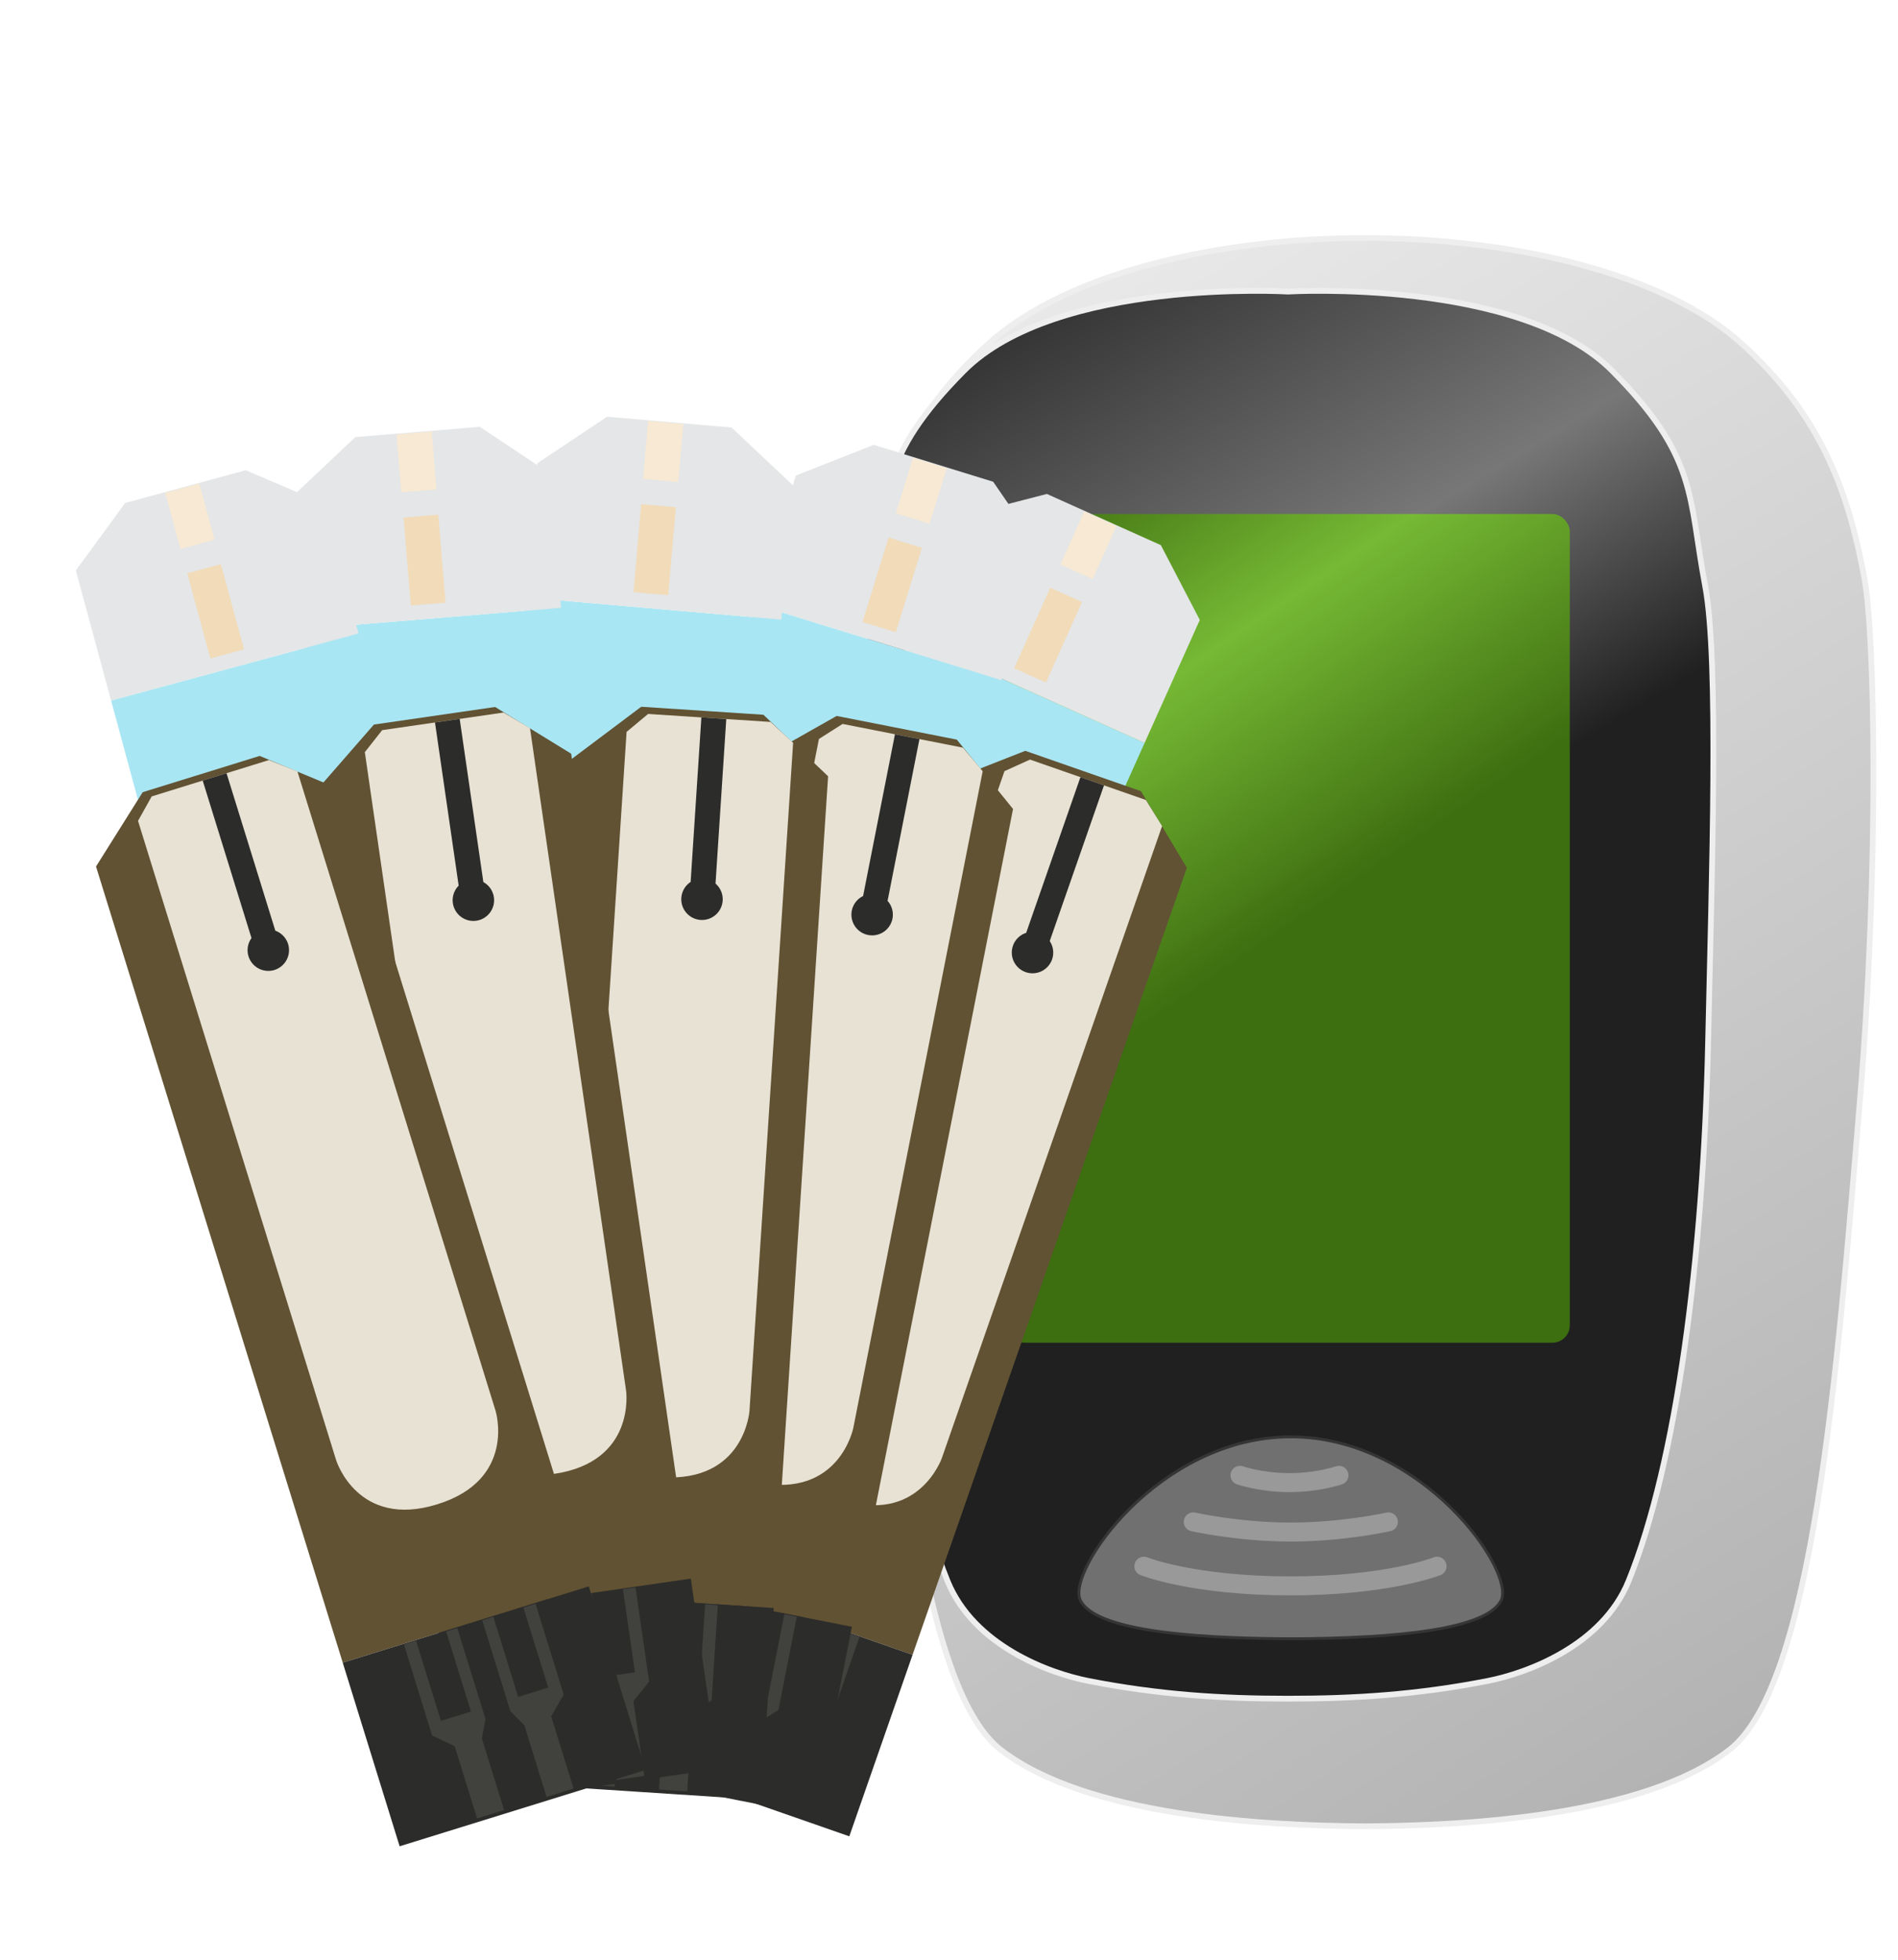 <?xml version="1.0" encoding="UTF-8" standalone="no"?>
<!-- Created with Inkscape (http://www.inkscape.org/) -->

<svg
   xmlns:dc="http://purl.org/dc/elements/1.1/"
   xmlns:cc="http://creativecommons.org/ns#"
   xmlns:rdf="http://www.w3.org/1999/02/22-rdf-syntax-ns#"
   xmlns:svg="http://www.w3.org/2000/svg"
   xmlns="http://www.w3.org/2000/svg"
   xmlns:xlink="http://www.w3.org/1999/xlink"
   xmlns:sodipodi="http://sodipodi.sourceforge.net/DTD/sodipodi-0.dtd"
   xmlns:inkscape="http://www.inkscape.org/namespaces/inkscape"
   width="59.126mm"
   height="61.033mm"
   viewBox="0 0 59.126 61.033"
   version="1.1"
   id="svg8"
   sodipodi:docname="product_4.svg"
   inkscape:version="0.92.2 (5c3e80d, 2017-08-06)">
  <defs
     id="defs2">
    <linearGradient
       inkscape:collect="always"
       id="linearGradient5222">
      <stop
         style="stop-color:#3e6f10;stop-opacity:1"
         offset="0"
         id="stop5214" />
      <stop
         id="stop5216"
         offset="0.5"
         style="stop-color:#3e6f10;stop-opacity:1" />
      <stop
         style="stop-color:#76ba34;stop-opacity:1"
         offset="0.772"
         id="stop5218" />
      <stop
         style="stop-color:#3f6f10;stop-opacity:1"
         offset="1"
         id="stop5220" />
    </linearGradient>
    <linearGradient
       id="linearGradient5190"
       inkscape:collect="always">
      <stop
         id="stop5186"
         offset="0"
         style="stop-color:#202020;stop-opacity:1" />
      <stop
         style="stop-color:#202020;stop-opacity:1"
         offset="0.539"
         id="stop5192" />
      <stop
         id="stop5194"
         offset="0.709"
         style="stop-color:#777777;stop-opacity:1" />
      <stop
         id="stop5188"
         offset="1"
         style="stop-color:#202020;stop-opacity:1" />
    </linearGradient>
    <linearGradient
       id="linearGradient5176"
       inkscape:collect="always">
      <stop
         id="stop5172"
         offset="0"
         style="stop-color:#aeaeae;stop-opacity:1" />
      <stop
         id="stop5174"
         offset="1"
         style="stop-color:#eeeeee;stop-opacity:1" />
    </linearGradient>
    <filter
       style="color-interpolation-filters:sRGB"
       inkscape:label="Drop Shadow"
       id="filter5394">
      <feFlood
         flood-opacity="0.498"
         flood-color="rgb(0,0,0)"
         result="flood"
         id="feFlood5384" />
      <feComposite
         in="flood"
         in2="SourceGraphic"
         operator="in"
         result="composite1"
         id="feComposite5386" />
      <feGaussianBlur
         in="composite1"
         stdDeviation="1"
         result="blur"
         id="feGaussianBlur5388" />
      <feOffset
         dx="2"
         dy="2"
         result="offset"
         id="feOffset5390" />
      <feComposite
         in="SourceGraphic"
         in2="offset"
         operator="over"
         result="fbSourceGraphic"
         id="feComposite5392" />
      <feColorMatrix
         result="fbSourceGraphicAlpha"
         in="fbSourceGraphic"
         values="0 0 0 -1 0 0 0 0 -1 0 0 0 0 -1 0 0 0 0 1 0"
         id="feColorMatrix5396" />
      <feFlood
         id="feFlood5398"
         flood-opacity="0.498"
         flood-color="rgb(0,0,0)"
         result="flood"
         in="fbSourceGraphic" />
      <feComposite
         in2="fbSourceGraphic"
         id="feComposite5400"
         in="flood"
         operator="in"
         result="composite1" />
      <feGaussianBlur
         id="feGaussianBlur5402"
         in="composite1"
         stdDeviation="1"
         result="blur" />
      <feOffset
         id="feOffset5404"
         dx="2"
         dy="2"
         result="offset" />
      <feComposite
         in2="offset"
         id="feComposite5406"
         in="fbSourceGraphic"
         operator="over"
         result="composite2" />
    </filter>
    <filter
       style="color-interpolation-filters:sRGB"
       inkscape:label="Drop Shadow"
       id="filter5718">
      <feFlood
         flood-opacity="0.498"
         flood-color="rgb(0,0,0)"
         result="flood"
         id="feFlood5708" />
      <feComposite
         in="flood"
         in2="SourceGraphic"
         operator="in"
         result="composite1"
         id="feComposite5710" />
      <feGaussianBlur
         in="composite1"
         stdDeviation="1"
         result="blur"
         id="feGaussianBlur5712" />
      <feOffset
         dx="2"
         dy="2"
         result="offset"
         id="feOffset5714" />
      <feComposite
         in="SourceGraphic"
         in2="offset"
         operator="over"
         result="composite2"
         id="feComposite5716" />
    </filter>
    <filter
       style="color-interpolation-filters:sRGB"
       inkscape:label="Drop Shadow"
       id="filter5880">
      <feFlood
         flood-opacity="0.498"
         flood-color="rgb(0,0,0)"
         result="flood"
         id="feFlood5870" />
      <feComposite
         in="flood"
         in2="SourceGraphic"
         operator="in"
         result="composite1"
         id="feComposite5872" />
      <feGaussianBlur
         in="composite1"
         stdDeviation="1"
         result="blur"
         id="feGaussianBlur5874" />
      <feOffset
         dx="2"
         dy="2"
         result="offset"
         id="feOffset5876" />
      <feComposite
         in="SourceGraphic"
         in2="offset"
         operator="over"
         result="composite2"
         id="feComposite5878" />
    </filter>
    <linearGradient
       inkscape:collect="always"
       xlink:href="#linearGradient5176"
       id="linearGradient5211"
       gradientUnits="userSpaceOnUse"
       x1="169.807"
       y1="309.798"
       x2="116.252"
       y2="226.152" />
    <linearGradient
       inkscape:collect="always"
       xlink:href="#linearGradient5176"
       id="linearGradient5213"
       gradientUnits="userSpaceOnUse"
       x1="169.807"
       y1="309.798"
       x2="116.252"
       y2="226.152" />
    <linearGradient
       inkscape:collect="always"
       xlink:href="#linearGradient5190"
       id="linearGradient5215"
       gradientUnits="userSpaceOnUse"
       x1="165.375"
       y1="307.077"
       x2="120.569"
       y2="232.935" />
    <linearGradient
       inkscape:collect="always"
       xlink:href="#linearGradient5190"
       id="linearGradient5217"
       gradientUnits="userSpaceOnUse"
       x1="165.375"
       y1="307.077"
       x2="120.569"
       y2="232.935" />
    <linearGradient
       inkscape:collect="always"
       xlink:href="#linearGradient5222"
       id="linearGradient5219"
       gradientUnits="userSpaceOnUse"
       gradientTransform="translate(-12.548,1121.266)"
       x1="234.104"
       y1="261.542"
       x2="136.077"
       y2="117.331" />
  </defs>
  <sodipodi:namedview
     id="base"
     pagecolor="#ffffff"
     bordercolor="#666666"
     borderopacity="1.0"
     inkscape:pageopacity="0.0"
     inkscape:pageshadow="2"
     inkscape:zoom="1.3579934"
     inkscape:cx="-35.716694"
     inkscape:cy="29.644715"
     inkscape:document-units="mm"
     inkscape:current-layer="layer1"
     showgrid="false"
     inkscape:snap-bbox="true"
     inkscape:snap-bbox-midpoints="true"
     inkscape:snap-object-midpoints="true"
     showguides="true"
     inkscape:guide-bbox="true"
     inkscape:bbox-nodes="true"
     inkscape:window-width="1366"
     inkscape:window-height="745"
     inkscape:window-x="-8"
     inkscape:window-y="-8"
     inkscape:window-maximized="1"
     inkscape:snap-global="true"
     inkscape:snap-bbox-edge-midpoints="true"
     inkscape:bbox-paths="true"
     inkscape:snap-center="true"
     fit-margin-top="0"
     fit-margin-left="0"
     fit-margin-right="0"
     fit-margin-bottom="0" />
  <g
     inkscape:label="Layer 1"
     inkscape:groupmode="layer"
     id="layer1"
     transform="translate(-87.599,-507.066)">
    <g
       id="g6971"
       transform="matrix(0.794,0,0,0.794,-76.612,79.932)">
      <g
         transform="matrix(0.538,0,0,0.538,444.462,291.898)"
         id="g5694">
        <g
           id="g5410"
           transform="matrix(0.419,0,0,0.419,-420.077,-24.152)">
          <g
             transform="matrix(3.304,0,0,3.304,-299.86,430.159)"
             id="g5168"
             style="display:inline;fill:url(#linearGradient5213);fill-opacity:1;stroke:#eeeeee;stroke-width:0.303;stroke-miterlimit:4;stroke-dasharray:none;stroke-opacity:1;filter:url(#filter5394)">
            <path
               sodipodi:nodetypes="sssscsssscs"
               inkscape:connector-curvature="0"
               id="path5166"
               d="m 123.837,305.77 c -4.392,-3.398 -5.675,-19.753 -6.871,-34.169 -1.03,-12.409 -0.791,-24.462 -0.249,-27.466 0.916,-5.079 2.549,-8.867 6.475,-12.419 4.086,-3.697 12.01,-5.563 19.838,-5.563 7.828,0 15.752,1.866 19.838,5.563 3.927,3.553 5.559,7.34 6.475,12.419 0.542,3.005 0.78,15.057 -0.249,27.466 -1.196,14.417 -2.479,30.771 -6.871,34.169 -4.513,3.491 -13.779,3.997 -19.193,4.028 -5.414,-0.031 -14.68,-0.537 -19.193,-4.028 z"
               style="fill:url(#linearGradient5211);fill-opacity:1;stroke:#eeeeee;stroke-width:0.303;stroke-linecap:butt;stroke-linejoin:miter;stroke-miterlimit:4;stroke-dasharray:none;stroke-opacity:1" />
          </g>
          <g
             transform="matrix(3.304,0,0,3.304,-299.86,430.159)"
             id="g5172"
             style="fill:url(#linearGradient5217);fill-opacity:1;stroke:#eeeeee;stroke-width:0.303;stroke-miterlimit:4;stroke-dasharray:none;stroke-opacity:1">
            <path
               style="fill:url(#linearGradient5215);fill-opacity:1;stroke:#eeeeee;stroke-width:0.303;stroke-linecap:butt;stroke-linejoin:miter;stroke-miterlimit:4;stroke-dasharray:none;stroke-opacity:1"
               d="m 153.472,306.147 c 2.099,-0.409 6.06,-1.868 7.441,-5.271 2.532,-6.238 3.934,-17.054 4.186,-28.37 0.197,-8.85 0.578,-20.147 -0.155,-24.029 -0.89,-4.712 -0.383,-6.781 -4.883,-11.317 -4.872,-4.911 -17.089,-4.186 -17.089,-4.186 0,0 -12.217,-0.725 -17.089,4.186 -4.5,4.536 -3.994,6.606 -4.883,11.317 -0.733,3.882 -0.352,15.18 -0.155,24.029 0.251,11.317 1.653,22.132 4.186,28.37 1.381,3.403 5.343,4.862 7.441,5.271 3.709,0.723 6.986,0.93 10.5,0.93 3.514,0 6.791,-0.207 10.5,-0.93 z"
               id="path5170"
               inkscape:connector-curvature="0"
               sodipodi:nodetypes="ssssscsssssss" />
          </g>
          <g
             transform="matrix(3.304,0,0,3.304,-299.86,430.159)"
             style="display:inline;fill:#707070;fill-opacity:1;stroke:#353535;stroke-width:0.151;stroke-miterlimit:4;stroke-dasharray:none;stroke-opacity:1"
             id="g5176">
            <path
               style="fill:#707070;fill-opacity:1;stroke:#353535;stroke-width:0.151;stroke-linecap:butt;stroke-linejoin:miter;stroke-miterlimit:4;stroke-dasharray:none;stroke-opacity:1"
               d="m 154.192,301.912 c 0.787,-1.509 -4.122,-8.624 -11.077,-8.624 -6.954,0 -11.864,7.115 -11.077,8.624 0.787,1.509 5.386,1.987 11.077,2.01 5.691,-0.023 10.29,-0.501 11.077,-2.01 z"
               id="path5174"
               inkscape:connector-curvature="0"
               sodipodi:nodetypes="zczcz" />
          </g>
          <rect
             style="display:inline;opacity:0.99;fill:url(#linearGradient5219);fill-opacity:1;stroke:none;stroke-width:3.519;stroke-linecap:round;stroke-linejoin:miter;stroke-miterlimit:4;stroke-dasharray:none;stroke-dashoffset:0;stroke-opacity:1"
             id="rect5178"
             width="98.027"
             height="144.211"
             x="123.529"
             y="1238.597"
             ry="3.036" />
          <g
             transform="matrix(3.304,0,0,3.304,-299.86,430.159)"
             style="display:inline;fill:none;fill-opacity:1;stroke:#999999;stroke-opacity:1"
             id="g5192">
            <g
               id="g5182"
               style="fill:none;fill-opacity:1;stroke:#999999;stroke-opacity:1">
              <path
                 style="fill:none;fill-opacity:1;stroke:#999999;stroke-width:1;stroke-linecap:round;stroke-linejoin:miter;stroke-miterlimit:4;stroke-dasharray:none;stroke-opacity:1"
                 d="m 145.652,295.315 c 0,0 -1.101,0.383 -2.606,0.383 -1.505,0 -2.606,-0.383 -2.606,-0.383"
                 id="path5180"
                 inkscape:connector-curvature="0"
                 sodipodi:nodetypes="csc" />
            </g>
            <g
               id="g5186"
               style="fill:none;fill-opacity:1;stroke:#999999;stroke-opacity:1">
              <path
                 style="fill:none;fill-opacity:1;stroke:#999999;stroke-width:1;stroke-linecap:round;stroke-linejoin:miter;stroke-miterlimit:4;stroke-dasharray:none;stroke-opacity:1"
                 d="m 148.256,297.766 c 0,0 -2.38,0.536 -5.139,0.536 -2.759,0 -5.139,-0.536 -5.139,-0.536"
                 id="path5184"
                 inkscape:connector-curvature="0"
                 sodipodi:nodetypes="csc" />
            </g>
            <g
               id="g5190"
               style="fill:none;fill-opacity:1;stroke:#999999;stroke-opacity:1">
              <path
                 sodipodi:nodetypes="csc"
                 inkscape:connector-curvature="0"
                 id="path5188"
                 d="m 135.377,300.102 c 0,0 2.58,1.034 7.722,1.034 5.143,0 7.722,-1.034 7.722,-1.034"
                 style="fill:none;fill-opacity:1;stroke:#999999;stroke-width:1;stroke-linecap:round;stroke-linejoin:miter;stroke-miterlimit:4;stroke-dasharray:none;stroke-opacity:1" />
            </g>
          </g>
        </g>
      </g>
      <g
         transform="translate(23.663,13.852)"
         id="g6875">
        <g
           transform="matrix(0.225,0,0,0.225,84.885,317.532)"
           id="g5301">
          <g
             transform="matrix(0.813,0.365,-0.365,0.813,486.493,202.153)"
             id="g5235"
             style="filter:url(#filter5718)">
            <path
               style="fill:#a9e6f3;fill-opacity:1;stroke:none;stroke-width:0.265px;stroke-linecap:butt;stroke-linejoin:miter;stroke-opacity:1"
               d="m 489.762,794.592 h 50.175 v 137.741 h -50.175 z"
               id="path5221"
               inkscape:connector-curvature="0"
               sodipodi:nodetypes="ccccc" />
            <path
               style="fill:#c1c5c6;fill-opacity:1;stroke:none;stroke-width:0.265px;stroke-linecap:butt;stroke-linejoin:miter;stroke-opacity:1"
               d="m 489.762,932.332 v 38.35 h 50.175 v -38.35"
               id="path5223"
               inkscape:connector-curvature="0"
               sodipodi:nodetypes="cccc" />
            <path
               style="fill:#e4e6e7;fill-opacity:1;stroke:none;stroke-width:0.265px;stroke-linecap:butt;stroke-linejoin:miter;stroke-opacity:1"
               d="m 489.762,794.592 v -26.366 l 12.783,-10.227 h 24.448 l 12.943,10.227 -1e-5,26.366"
               id="path5225"
               inkscape:connector-curvature="0"
               sodipodi:nodetypes="cccccc" />
            <path
               style="fill:#f0f5f6;fill-opacity:1;stroke:none;stroke-width:0.265px;stroke-linecap:butt;stroke-linejoin:miter;stroke-opacity:1"
               d="m 500.89,932.332 v 19.476 h 5.344 v 18.874 h 2.546 v -21.784 h -5.31 v -16.566 z"
               id="path5227"
               inkscape:connector-curvature="0"
               sodipodi:nodetypes="ccccccccc" />
            <path
               style="fill:#f0f5f6;fill-opacity:1;stroke:none;stroke-width:0.265px;stroke-linecap:butt;stroke-linejoin:miter;stroke-opacity:1"
               d="m 517.244,932.332 v 18.57 h 3.392 v 19.78 h 1.677 v -19.78 h 5.215 v -18.57 h -1.378 v 17.255 h -7.5 v -17.255 z"
               id="path5229"
               inkscape:connector-curvature="0"
               sodipodi:nodetypes="ccccccccccccc" />
            <rect
               style="opacity:1;fill:#f7e9d4;fill-opacity:1;stroke:none;stroke-width:0.529;stroke-linecap:round;stroke-linejoin:round;stroke-miterlimit:4;stroke-dasharray:none;stroke-dashoffset:0;stroke-opacity:1"
               id="rect5231"
               width="6.927"
               height="11.39"
               x="510.613"
               y="758.132"
               ry="0" />
            <rect
               ry="0"
               y="774.467"
               x="510.671"
               height="17.26"
               width="6.81"
               id="rect5233"
               style="opacity:1;fill:#f2dbb8;fill-opacity:1;stroke:none;stroke-width:0.645;stroke-linecap:round;stroke-linejoin:round;stroke-miterlimit:4;stroke-dasharray:none;stroke-dashoffset:0;stroke-opacity:1" />
          </g>
          <g
             style="filter:url(#filter5718)"
             id="g5251"
             transform="matrix(0.852,0.263,-0.263,0.852,359.102,215.418)">
            <path
               sodipodi:nodetypes="ccccc"
               inkscape:connector-curvature="0"
               id="path5237"
               d="m 489.762,794.592 h 50.175 v 137.741 h -50.175 z"
               style="fill:#a9e6f3;fill-opacity:1;stroke:none;stroke-width:0.265px;stroke-linecap:butt;stroke-linejoin:miter;stroke-opacity:1" />
            <path
               sodipodi:nodetypes="cccc"
               inkscape:connector-curvature="0"
               id="path5239"
               d="m 489.762,932.332 v 38.35 h 50.175 v -38.35"
               style="fill:#c1c5c6;fill-opacity:1;stroke:none;stroke-width:0.265px;stroke-linecap:butt;stroke-linejoin:miter;stroke-opacity:1" />
            <path
               sodipodi:nodetypes="cccccc"
               inkscape:connector-curvature="0"
               id="path5241"
               d="m 489.762,794.592 v -26.366 l 12.783,-10.227 h 24.448 l 12.943,10.227 -1e-5,26.366"
               style="fill:#e4e6e7;fill-opacity:1;stroke:none;stroke-width:0.265px;stroke-linecap:butt;stroke-linejoin:miter;stroke-opacity:1" />
            <path
               sodipodi:nodetypes="ccccccccc"
               inkscape:connector-curvature="0"
               id="path5243"
               d="m 500.89,932.332 v 19.476 h 5.344 v 18.874 h 2.546 v -21.784 h -5.31 v -16.566 z"
               style="fill:#f0f5f6;fill-opacity:1;stroke:none;stroke-width:0.265px;stroke-linecap:butt;stroke-linejoin:miter;stroke-opacity:1" />
            <path
               sodipodi:nodetypes="ccccccccccccc"
               inkscape:connector-curvature="0"
               id="path5245"
               d="m 517.244,932.332 v 18.57 h 3.392 v 19.78 h 1.677 v -19.78 h 5.215 v -18.57 h -1.378 v 17.255 h -7.5 v -17.255 z"
               style="fill:#f0f5f6;fill-opacity:1;stroke:none;stroke-width:0.265px;stroke-linecap:butt;stroke-linejoin:miter;stroke-opacity:1" />
            <rect
               ry="0"
               y="758.132"
               x="510.613"
               height="11.39"
               width="6.927"
               id="rect5247"
               style="opacity:1;fill:#f7e9d4;fill-opacity:1;stroke:none;stroke-width:0.529;stroke-linecap:round;stroke-linejoin:round;stroke-miterlimit:4;stroke-dasharray:none;stroke-dashoffset:0;stroke-opacity:1" />
            <rect
               style="opacity:1;fill:#f2dbb8;fill-opacity:1;stroke:none;stroke-width:0.645;stroke-linecap:round;stroke-linejoin:round;stroke-miterlimit:4;stroke-dasharray:none;stroke-dashoffset:0;stroke-opacity:1"
               id="rect5249"
               width="6.81"
               height="17.26"
               x="510.671"
               y="774.467"
               ry="0" />
          </g>
          <g
             transform="matrix(0.888,0.077,-0.077,0.888,153.081,276.998)"
             id="g5267"
             style="filter:url(#filter5718)">
            <path
               style="fill:#a9e6f3;fill-opacity:1;stroke:none;stroke-width:0.265px;stroke-linecap:butt;stroke-linejoin:miter;stroke-opacity:1"
               d="m 489.762,794.592 h 50.175 v 137.741 h -50.175 z"
               id="path5253"
               inkscape:connector-curvature="0"
               sodipodi:nodetypes="ccccc" />
            <path
               style="fill:#c1c5c6;fill-opacity:1;stroke:none;stroke-width:0.265px;stroke-linecap:butt;stroke-linejoin:miter;stroke-opacity:1"
               d="m 489.762,932.332 v 38.35 h 50.175 v -38.35"
               id="path5255"
               inkscape:connector-curvature="0"
               sodipodi:nodetypes="cccc" />
            <path
               style="fill:#e4e6e7;fill-opacity:1;stroke:none;stroke-width:0.265px;stroke-linecap:butt;stroke-linejoin:miter;stroke-opacity:1"
               d="m 489.762,794.592 v -26.366 l 12.783,-10.227 h 24.448 l 12.943,10.227 -1e-5,26.366"
               id="path5257"
               inkscape:connector-curvature="0"
               sodipodi:nodetypes="cccccc" />
            <path
               style="fill:#f0f5f6;fill-opacity:1;stroke:none;stroke-width:0.265px;stroke-linecap:butt;stroke-linejoin:miter;stroke-opacity:1"
               d="m 500.89,932.332 v 19.476 h 5.344 v 18.874 h 2.546 v -21.784 h -5.31 v -16.566 z"
               id="path5259"
               inkscape:connector-curvature="0"
               sodipodi:nodetypes="ccccccccc" />
            <path
               style="fill:#f0f5f6;fill-opacity:1;stroke:none;stroke-width:0.265px;stroke-linecap:butt;stroke-linejoin:miter;stroke-opacity:1"
               d="m 517.244,932.332 v 18.57 h 3.392 v 19.78 h 1.677 v -19.78 h 5.215 v -18.57 h -1.378 v 17.255 h -7.5 v -17.255 z"
               id="path5261"
               inkscape:connector-curvature="0"
               sodipodi:nodetypes="ccccccccccccc" />
            <rect
               style="opacity:1;fill:#f7e9d4;fill-opacity:1;stroke:none;stroke-width:0.529;stroke-linecap:round;stroke-linejoin:round;stroke-miterlimit:4;stroke-dasharray:none;stroke-dashoffset:0;stroke-opacity:1"
               id="rect5263"
               width="6.927"
               height="11.39"
               x="510.613"
               y="758.132"
               ry="0" />
            <rect
               ry="0"
               y="774.467"
               x="510.671"
               height="17.26"
               width="6.81"
               id="rect5265"
               style="opacity:1;fill:#f2dbb8;fill-opacity:1;stroke:none;stroke-width:0.645;stroke-linecap:round;stroke-linejoin:round;stroke-miterlimit:4;stroke-dasharray:none;stroke-dashoffset:0;stroke-opacity:1" />
          </g>
          <g
             transform="matrix(0.888,-0.073,0.073,0.888,-4.817,356.231)"
             id="g5283"
             style="filter:url(#filter5718)">
            <path
               style="fill:#a9e6f3;fill-opacity:1;stroke:none;stroke-width:0.265px;stroke-linecap:butt;stroke-linejoin:miter;stroke-opacity:1"
               d="m 489.762,794.592 h 50.175 v 137.741 h -50.175 z"
               id="path5269"
               inkscape:connector-curvature="0"
               sodipodi:nodetypes="ccccc" />
            <path
               style="fill:#c1c5c6;fill-opacity:1;stroke:none;stroke-width:0.265px;stroke-linecap:butt;stroke-linejoin:miter;stroke-opacity:1"
               d="m 489.762,932.332 v 38.35 h 50.175 v -38.35"
               id="path5271"
               inkscape:connector-curvature="0"
               sodipodi:nodetypes="cccc" />
            <path
               style="fill:#e4e6e7;fill-opacity:1;stroke:none;stroke-width:0.265px;stroke-linecap:butt;stroke-linejoin:miter;stroke-opacity:1"
               d="m 489.762,794.592 v -26.366 l 12.783,-10.227 h 24.448 l 12.943,10.227 -1e-5,26.366"
               id="path5273"
               inkscape:connector-curvature="0"
               sodipodi:nodetypes="cccccc" />
            <path
               style="fill:#f0f5f6;fill-opacity:1;stroke:none;stroke-width:0.265px;stroke-linecap:butt;stroke-linejoin:miter;stroke-opacity:1"
               d="m 500.89,932.332 v 19.476 h 5.344 v 18.874 h 2.546 v -21.784 h -5.31 v -16.566 z"
               id="path5275"
               inkscape:connector-curvature="0"
               sodipodi:nodetypes="ccccccccc" />
            <path
               style="fill:#f0f5f6;fill-opacity:1;stroke:none;stroke-width:0.265px;stroke-linecap:butt;stroke-linejoin:miter;stroke-opacity:1"
               d="m 517.244,932.332 v 18.57 h 3.392 v 19.78 h 1.677 v -19.78 h 5.215 v -18.57 h -1.378 v 17.255 h -7.5 v -17.255 z"
               id="path5277"
               inkscape:connector-curvature="0"
               sodipodi:nodetypes="ccccccccccccc" />
            <rect
               style="opacity:1;fill:#f7e9d4;fill-opacity:1;stroke:none;stroke-width:0.529;stroke-linecap:round;stroke-linejoin:round;stroke-miterlimit:4;stroke-dasharray:none;stroke-dashoffset:0;stroke-opacity:1"
               id="rect5279"
               width="6.927"
               height="11.39"
               x="510.613"
               y="758.132"
               ry="0" />
            <rect
               ry="0"
               y="774.467"
               x="510.671"
               height="17.26"
               width="6.81"
               id="rect5281"
               style="opacity:1;fill:#f2dbb8;fill-opacity:1;stroke:none;stroke-width:0.645;stroke-linecap:round;stroke-linejoin:round;stroke-miterlimit:4;stroke-dasharray:none;stroke-dashoffset:0;stroke-opacity:1" />
          </g>
          <g
             style="filter:url(#filter5718)"
             id="g5299"
             transform="matrix(0.86,-0.233,0.233,0.86,-152.411,469.714)">
            <path
               sodipodi:nodetypes="ccccc"
               inkscape:connector-curvature="0"
               id="path5285"
               d="m 489.762,794.592 h 50.175 v 137.741 h -50.175 z"
               style="fill:#a9e6f3;fill-opacity:1;stroke:none;stroke-width:0.265px;stroke-linecap:butt;stroke-linejoin:miter;stroke-opacity:1" />
            <path
               sodipodi:nodetypes="cccc"
               inkscape:connector-curvature="0"
               id="path5287"
               d="m 489.762,932.332 v 38.35 h 50.175 v -38.35"
               style="fill:#c1c5c6;fill-opacity:1;stroke:none;stroke-width:0.265px;stroke-linecap:butt;stroke-linejoin:miter;stroke-opacity:1" />
            <path
               sodipodi:nodetypes="cccccc"
               inkscape:connector-curvature="0"
               id="path5289"
               d="m 489.762,794.592 v -26.366 l 12.783,-10.227 h 24.448 l 12.943,10.227 -1e-5,26.366"
               style="fill:#e4e6e7;fill-opacity:1;stroke:none;stroke-width:0.265px;stroke-linecap:butt;stroke-linejoin:miter;stroke-opacity:1" />
            <path
               sodipodi:nodetypes="ccccccccc"
               inkscape:connector-curvature="0"
               id="path5291"
               d="m 500.89,932.332 v 19.476 h 5.344 v 18.874 h 2.546 v -21.784 h -5.31 v -16.566 z"
               style="fill:#f0f5f6;fill-opacity:1;stroke:none;stroke-width:0.265px;stroke-linecap:butt;stroke-linejoin:miter;stroke-opacity:1" />
            <path
               sodipodi:nodetypes="ccccccccccccc"
               inkscape:connector-curvature="0"
               id="path5293"
               d="m 517.244,932.332 v 18.57 h 3.392 v 19.78 h 1.677 v -19.78 h 5.215 v -18.57 h -1.378 v 17.255 h -7.5 v -17.255 z"
               style="fill:#f0f5f6;fill-opacity:1;stroke:none;stroke-width:0.265px;stroke-linecap:butt;stroke-linejoin:miter;stroke-opacity:1" />
            <rect
               ry="0"
               y="758.132"
               x="510.613"
               height="11.39"
               width="6.927"
               id="rect5295"
               style="opacity:1;fill:#f7e9d4;fill-opacity:1;stroke:none;stroke-width:0.529;stroke-linecap:round;stroke-linejoin:round;stroke-miterlimit:4;stroke-dasharray:none;stroke-dashoffset:0;stroke-opacity:1" />
            <rect
               style="opacity:1;fill:#f2dbb8;fill-opacity:1;stroke:none;stroke-width:0.645;stroke-linecap:round;stroke-linejoin:round;stroke-miterlimit:4;stroke-dasharray:none;stroke-dashoffset:0;stroke-opacity:1"
               id="rect5297"
               width="6.81"
               height="17.26"
               x="510.671"
               y="774.467"
               ry="0" />
          </g>
        </g>
        <g
           id="g5373"
           transform="matrix(0.225,0,0,0.225,44.886,331.395)">
          <g
             style="filter:url(#filter5880)"
             id="g5315"
             transform="rotate(19.217,86.237,796.976)">
            <path
               sodipodi:nodetypes="ccccccc"
               inkscape:connector-curvature="0"
               id="path5303"
               d="m 814.561,742.024 h 21.357 l 11.954,9.966 v 145.308 h -44.921 V 751.991 Z"
               style="fill:#615233;fill-opacity:1;stroke:none;stroke-width:0.265px;stroke-linecap:butt;stroke-linejoin:miter;stroke-opacity:1" />
            <path
               inkscape:connector-curvature="0"
               id="path5305"
               d="m 802.95,897.299 v 33.51 h 44.921 v -33.51"
               style="fill:#2c2c2a;fill-opacity:1;stroke:none;stroke-width:0.265px;stroke-linecap:butt;stroke-linejoin:miter;stroke-opacity:1" />
            <path
               sodipodi:nodetypes="ccccccccccccc"
               inkscape:connector-curvature="0"
               id="path5307"
               d="m 814.08,897.431 v 16.599 l 3.204,2.958 v 13.186 h 4.929 v -13.063 l 1.602,-3.081 v -16.599 h -2.033 v 14.627 h -5.484 v -14.627 z"
               style="fill:#41413e;fill-opacity:1;stroke:none;stroke-width:0.265px;stroke-linecap:butt;stroke-linejoin:miter;stroke-opacity:1" />
            <path
               style="fill:#41413e;fill-opacity:1;stroke:none;stroke-width:0.265px;stroke-linecap:butt;stroke-linejoin:miter;stroke-opacity:1"
               d="m 838.103,897.431 v 16.599 l -3.204,2.958 v 13.186 h -4.929 v -13.063 l -1.602,-3.081 v -16.599 h 2.033 v 14.627 h 5.484 v -14.627 z"
               id="path5309"
               inkscape:connector-curvature="0"
               sodipodi:nodetypes="ccccccccccccc" />
            <path
               id="path5311"
               transform="scale(0.265)"
               d="m 3078.654,2804.502 -13.359,12.705 v 440.359 c 0,0 -3e-4,47.373 54.91,47.373 54.91,0 54.91,-47.373 54.91,-47.373 V 2817.207 l -15.742,-12.705 z"
               style="fill:#e8e2d4;fill-opacity:1;stroke:none;stroke-width:1px;stroke-linecap:butt;stroke-linejoin:miter;stroke-opacity:1"
               inkscape:connector-curvature="0" />
            <path
               transform="scale(0.265)"
               id="path5313"
               d="m 3113.783,2804.502 v 108.467 a 13.631,13.631 0 0 0 -5.422,10.865 13.631,13.631 0 0 0 13.631,13.633 13.631,13.631 0 0 0 13.633,-13.633 13.631,13.631 0 0 0 -5.422,-10.859 V 2804.502 Z"
               style="opacity:1;fill:#2c2c2a;fill-opacity:1;stroke:none;stroke-width:1.89;stroke-linecap:round;stroke-linejoin:round;stroke-miterlimit:4;stroke-dasharray:none;stroke-dashoffset:0;stroke-opacity:1"
               inkscape:connector-curvature="0" />
          </g>
          <g
             style="filter:url(#filter5880)"
             id="g5329"
             transform="rotate(11.148,-427.034,574.951)">
            <path
               sodipodi:nodetypes="ccccccc"
               inkscape:connector-curvature="0"
               id="path5317"
               d="m 814.561,742.024 h 21.357 l 11.954,9.966 v 145.308 h -44.921 V 751.991 Z"
               style="fill:#615233;fill-opacity:1;stroke:none;stroke-width:0.265px;stroke-linecap:butt;stroke-linejoin:miter;stroke-opacity:1" />
            <path
               inkscape:connector-curvature="0"
               id="path5319"
               d="m 802.95,897.299 v 33.51 h 44.921 v -33.51"
               style="fill:#2c2c2a;fill-opacity:1;stroke:none;stroke-width:0.265px;stroke-linecap:butt;stroke-linejoin:miter;stroke-opacity:1" />
            <path
               sodipodi:nodetypes="ccccccccccccc"
               inkscape:connector-curvature="0"
               id="path5321"
               d="m 814.08,897.431 v 16.599 l 3.204,2.958 v 13.186 h 4.929 v -13.063 l 1.602,-3.081 v -16.599 h -2.033 v 14.627 h -5.484 v -14.627 z"
               style="fill:#41413e;fill-opacity:1;stroke:none;stroke-width:0.265px;stroke-linecap:butt;stroke-linejoin:miter;stroke-opacity:1" />
            <path
               style="fill:#41413e;fill-opacity:1;stroke:none;stroke-width:0.265px;stroke-linecap:butt;stroke-linejoin:miter;stroke-opacity:1"
               d="m 838.103,897.431 v 16.599 l -3.204,2.958 v 13.186 h -4.929 v -13.063 l -1.602,-3.081 v -16.599 h 2.033 v 14.627 h 5.484 v -14.627 z"
               id="path5323"
               inkscape:connector-curvature="0"
               sodipodi:nodetypes="ccccccccccccc" />
            <path
               id="path5325"
               transform="scale(0.265)"
               d="m 3078.654,2804.502 -13.359,12.705 v 440.359 c 0,0 -3e-4,47.373 54.91,47.373 54.91,0 54.91,-47.373 54.91,-47.373 V 2817.207 l -15.742,-12.705 z"
               style="fill:#e8e2d4;fill-opacity:1;stroke:none;stroke-width:1px;stroke-linecap:butt;stroke-linejoin:miter;stroke-opacity:1"
               inkscape:connector-curvature="0" />
            <path
               transform="scale(0.265)"
               id="path5327"
               d="m 3113.783,2804.502 v 108.467 a 13.631,13.631 0 0 0 -5.422,10.865 13.631,13.631 0 0 0 13.631,13.633 13.631,13.631 0 0 0 13.633,-13.633 13.631,13.631 0 0 0 -5.422,-10.859 V 2804.502 Z"
               style="opacity:1;fill:#2c2c2a;fill-opacity:1;stroke:none;stroke-width:1.89;stroke-linecap:round;stroke-linejoin:round;stroke-miterlimit:4;stroke-dasharray:none;stroke-dashoffset:0;stroke-opacity:1"
               inkscape:connector-curvature="0" />
          </g>
          <g
             transform="rotate(3.738,-2839.349,-520.826)"
             id="g5343"
             style="filter:url(#filter5880)">
            <path
               style="fill:#615233;fill-opacity:1;stroke:none;stroke-width:0.265px;stroke-linecap:butt;stroke-linejoin:miter;stroke-opacity:1"
               d="m 814.561,742.024 h 21.357 l 11.954,9.966 v 145.308 h -44.921 V 751.991 Z"
               id="path5331"
               inkscape:connector-curvature="0"
               sodipodi:nodetypes="ccccccc" />
            <path
               style="fill:#2c2c2a;fill-opacity:1;stroke:none;stroke-width:0.265px;stroke-linecap:butt;stroke-linejoin:miter;stroke-opacity:1"
               d="m 802.95,897.299 v 33.51 h 44.921 v -33.51"
               id="path5333"
               inkscape:connector-curvature="0" />
            <path
               style="fill:#41413e;fill-opacity:1;stroke:none;stroke-width:0.265px;stroke-linecap:butt;stroke-linejoin:miter;stroke-opacity:1"
               d="m 814.08,897.431 v 16.599 l 3.204,2.958 v 13.186 h 4.929 v -13.063 l 1.602,-3.081 v -16.599 h -2.033 v 14.627 h -5.484 v -14.627 z"
               id="path5335"
               inkscape:connector-curvature="0"
               sodipodi:nodetypes="ccccccccccccc" />
            <path
               sodipodi:nodetypes="ccccccccccccc"
               inkscape:connector-curvature="0"
               id="path5337"
               d="m 838.103,897.431 v 16.599 l -3.204,2.958 v 13.186 h -4.929 v -13.063 l -1.602,-3.081 v -16.599 h 2.033 v 14.627 h 5.484 v -14.627 z"
               style="fill:#41413e;fill-opacity:1;stroke:none;stroke-width:0.265px;stroke-linecap:butt;stroke-linejoin:miter;stroke-opacity:1" />
            <path
               inkscape:connector-curvature="0"
               style="fill:#e8e2d4;fill-opacity:1;stroke:none;stroke-width:1px;stroke-linecap:butt;stroke-linejoin:miter;stroke-opacity:1"
               d="m 3078.654,2804.502 -13.359,12.705 v 440.359 c 0,0 -3e-4,47.373 54.91,47.373 54.91,0 54.91,-47.373 54.91,-47.373 V 2817.207 l -15.742,-12.705 z"
               transform="scale(0.265)"
               id="path5339" />
            <path
               inkscape:connector-curvature="0"
               style="opacity:1;fill:#2c2c2a;fill-opacity:1;stroke:none;stroke-width:1.89;stroke-linecap:round;stroke-linejoin:round;stroke-miterlimit:4;stroke-dasharray:none;stroke-dashoffset:0;stroke-opacity:1"
               d="m 3113.783,2804.502 v 108.467 a 13.631,13.631 0 0 0 -5.422,10.865 13.631,13.631 0 0 0 13.631,13.633 13.631,13.631 0 0 0 13.633,-13.633 13.631,13.631 0 0 0 -5.422,-10.859 V 2804.502 Z"
               id="path5341"
               transform="scale(0.265)" />
          </g>
          <g
             style="filter:url(#filter5880)"
             id="g5357"
             transform="rotate(-8.255,2402.41,1811.563)">
            <path
               sodipodi:nodetypes="ccccccc"
               inkscape:connector-curvature="0"
               id="path5345"
               d="m 814.561,742.024 h 21.357 l 11.954,9.966 v 145.308 h -44.921 V 751.991 Z"
               style="fill:#615233;fill-opacity:1;stroke:none;stroke-width:0.265px;stroke-linecap:butt;stroke-linejoin:miter;stroke-opacity:1" />
            <path
               inkscape:connector-curvature="0"
               id="path5347"
               d="m 802.95,897.299 v 33.51 h 44.921 v -33.51"
               style="fill:#2c2c2a;fill-opacity:1;stroke:none;stroke-width:0.265px;stroke-linecap:butt;stroke-linejoin:miter;stroke-opacity:1" />
            <path
               sodipodi:nodetypes="ccccccccccccc"
               inkscape:connector-curvature="0"
               id="path5349"
               d="m 814.08,897.431 v 16.599 l 3.204,2.958 v 13.186 h 4.929 v -13.063 l 1.602,-3.081 v -16.599 h -2.033 v 14.627 h -5.484 v -14.627 z"
               style="fill:#41413e;fill-opacity:1;stroke:none;stroke-width:0.265px;stroke-linecap:butt;stroke-linejoin:miter;stroke-opacity:1" />
            <path
               style="fill:#41413e;fill-opacity:1;stroke:none;stroke-width:0.265px;stroke-linecap:butt;stroke-linejoin:miter;stroke-opacity:1"
               d="m 838.103,897.431 v 16.599 l -3.204,2.958 v 13.186 h -4.929 v -13.063 l -1.602,-3.081 v -16.599 h 2.033 v 14.627 h 5.484 v -14.627 z"
               id="path5351"
               inkscape:connector-curvature="0"
               sodipodi:nodetypes="ccccccccccccc" />
            <path
               id="path5353"
               transform="scale(0.265)"
               d="m 3078.654,2804.502 -13.359,12.705 v 440.359 c 0,0 -3e-4,47.373 54.91,47.373 54.91,0 54.91,-47.373 54.91,-47.373 V 2817.207 l -15.742,-12.705 z"
               style="fill:#e8e2d4;fill-opacity:1;stroke:none;stroke-width:1px;stroke-linecap:butt;stroke-linejoin:miter;stroke-opacity:1"
               inkscape:connector-curvature="0" />
            <path
               transform="scale(0.265)"
               id="path5355"
               d="m 3113.783,2804.502 v 108.467 a 13.631,13.631 0 0 0 -5.422,10.865 13.631,13.631 0 0 0 13.631,13.633 13.631,13.631 0 0 0 13.633,-13.633 13.631,13.631 0 0 0 -5.422,-10.859 V 2804.502 Z"
               style="opacity:1;fill:#2c2c2a;fill-opacity:1;stroke:none;stroke-width:1.89;stroke-linecap:round;stroke-linejoin:round;stroke-miterlimit:4;stroke-dasharray:none;stroke-dashoffset:0;stroke-opacity:1"
               inkscape:connector-curvature="0" />
          </g>
          <g
             transform="rotate(-17.222,1555.225,1454.26)"
             id="g5371"
             style="filter:url(#filter5880)">
            <path
               style="fill:#615233;fill-opacity:1;stroke:none;stroke-width:0.265px;stroke-linecap:butt;stroke-linejoin:miter;stroke-opacity:1"
               d="m 814.561,742.024 h 21.357 l 11.954,9.966 v 145.308 h -44.921 V 751.991 Z"
               id="path5359"
               inkscape:connector-curvature="0"
               sodipodi:nodetypes="ccccccc" />
            <path
               style="fill:#2c2c2a;fill-opacity:1;stroke:none;stroke-width:0.265px;stroke-linecap:butt;stroke-linejoin:miter;stroke-opacity:1"
               d="m 802.95,897.299 v 33.51 h 44.921 v -33.51"
               id="path5361"
               inkscape:connector-curvature="0" />
            <path
               style="fill:#41413e;fill-opacity:1;stroke:none;stroke-width:0.265px;stroke-linecap:butt;stroke-linejoin:miter;stroke-opacity:1"
               d="m 814.08,897.431 v 16.599 l 3.204,2.958 v 13.186 h 4.929 v -13.063 l 1.602,-3.081 v -16.599 h -2.033 v 14.627 h -5.484 v -14.627 z"
               id="path5363"
               inkscape:connector-curvature="0"
               sodipodi:nodetypes="ccccccccccccc" />
            <path
               sodipodi:nodetypes="ccccccccccccc"
               inkscape:connector-curvature="0"
               id="path5365"
               d="m 838.103,897.431 v 16.599 l -3.204,2.958 v 13.186 h -4.929 v -13.063 l -1.602,-3.081 v -16.599 h 2.033 v 14.627 h 5.484 v -14.627 z"
               style="fill:#41413e;fill-opacity:1;stroke:none;stroke-width:0.265px;stroke-linecap:butt;stroke-linejoin:miter;stroke-opacity:1" />
            <path
               inkscape:connector-curvature="0"
               style="fill:#e8e2d4;fill-opacity:1;stroke:none;stroke-width:1px;stroke-linecap:butt;stroke-linejoin:miter;stroke-opacity:1"
               d="m 3078.654,2804.502 -13.359,12.705 v 440.359 c 0,0 -3e-4,47.373 54.91,47.373 54.91,0 54.91,-47.373 54.91,-47.373 V 2817.207 l -15.742,-12.705 z"
               transform="scale(0.265)"
               id="path5367" />
            <path
               inkscape:connector-curvature="0"
               style="opacity:1;fill:#2c2c2a;fill-opacity:1;stroke:none;stroke-width:1.89;stroke-linecap:round;stroke-linejoin:round;stroke-miterlimit:4;stroke-dasharray:none;stroke-dashoffset:0;stroke-opacity:1"
               d="m 3113.783,2804.502 v 108.467 a 13.631,13.631 0 0 0 -5.422,10.865 13.631,13.631 0 0 0 13.631,13.633 13.631,13.631 0 0 0 13.633,-13.633 13.631,13.631 0 0 0 -5.422,-10.859 V 2804.502 Z"
               id="path5369"
               transform="scale(0.265)" />
          </g>
        </g>
      </g>
    </g>
  </g>
  <g
     inkscape:groupmode="layer"
     id="layer3"
     inkscape:label="Layer 2"
     style="display:inline"
     transform="translate(-87.599,-507.066)" />
</svg>
